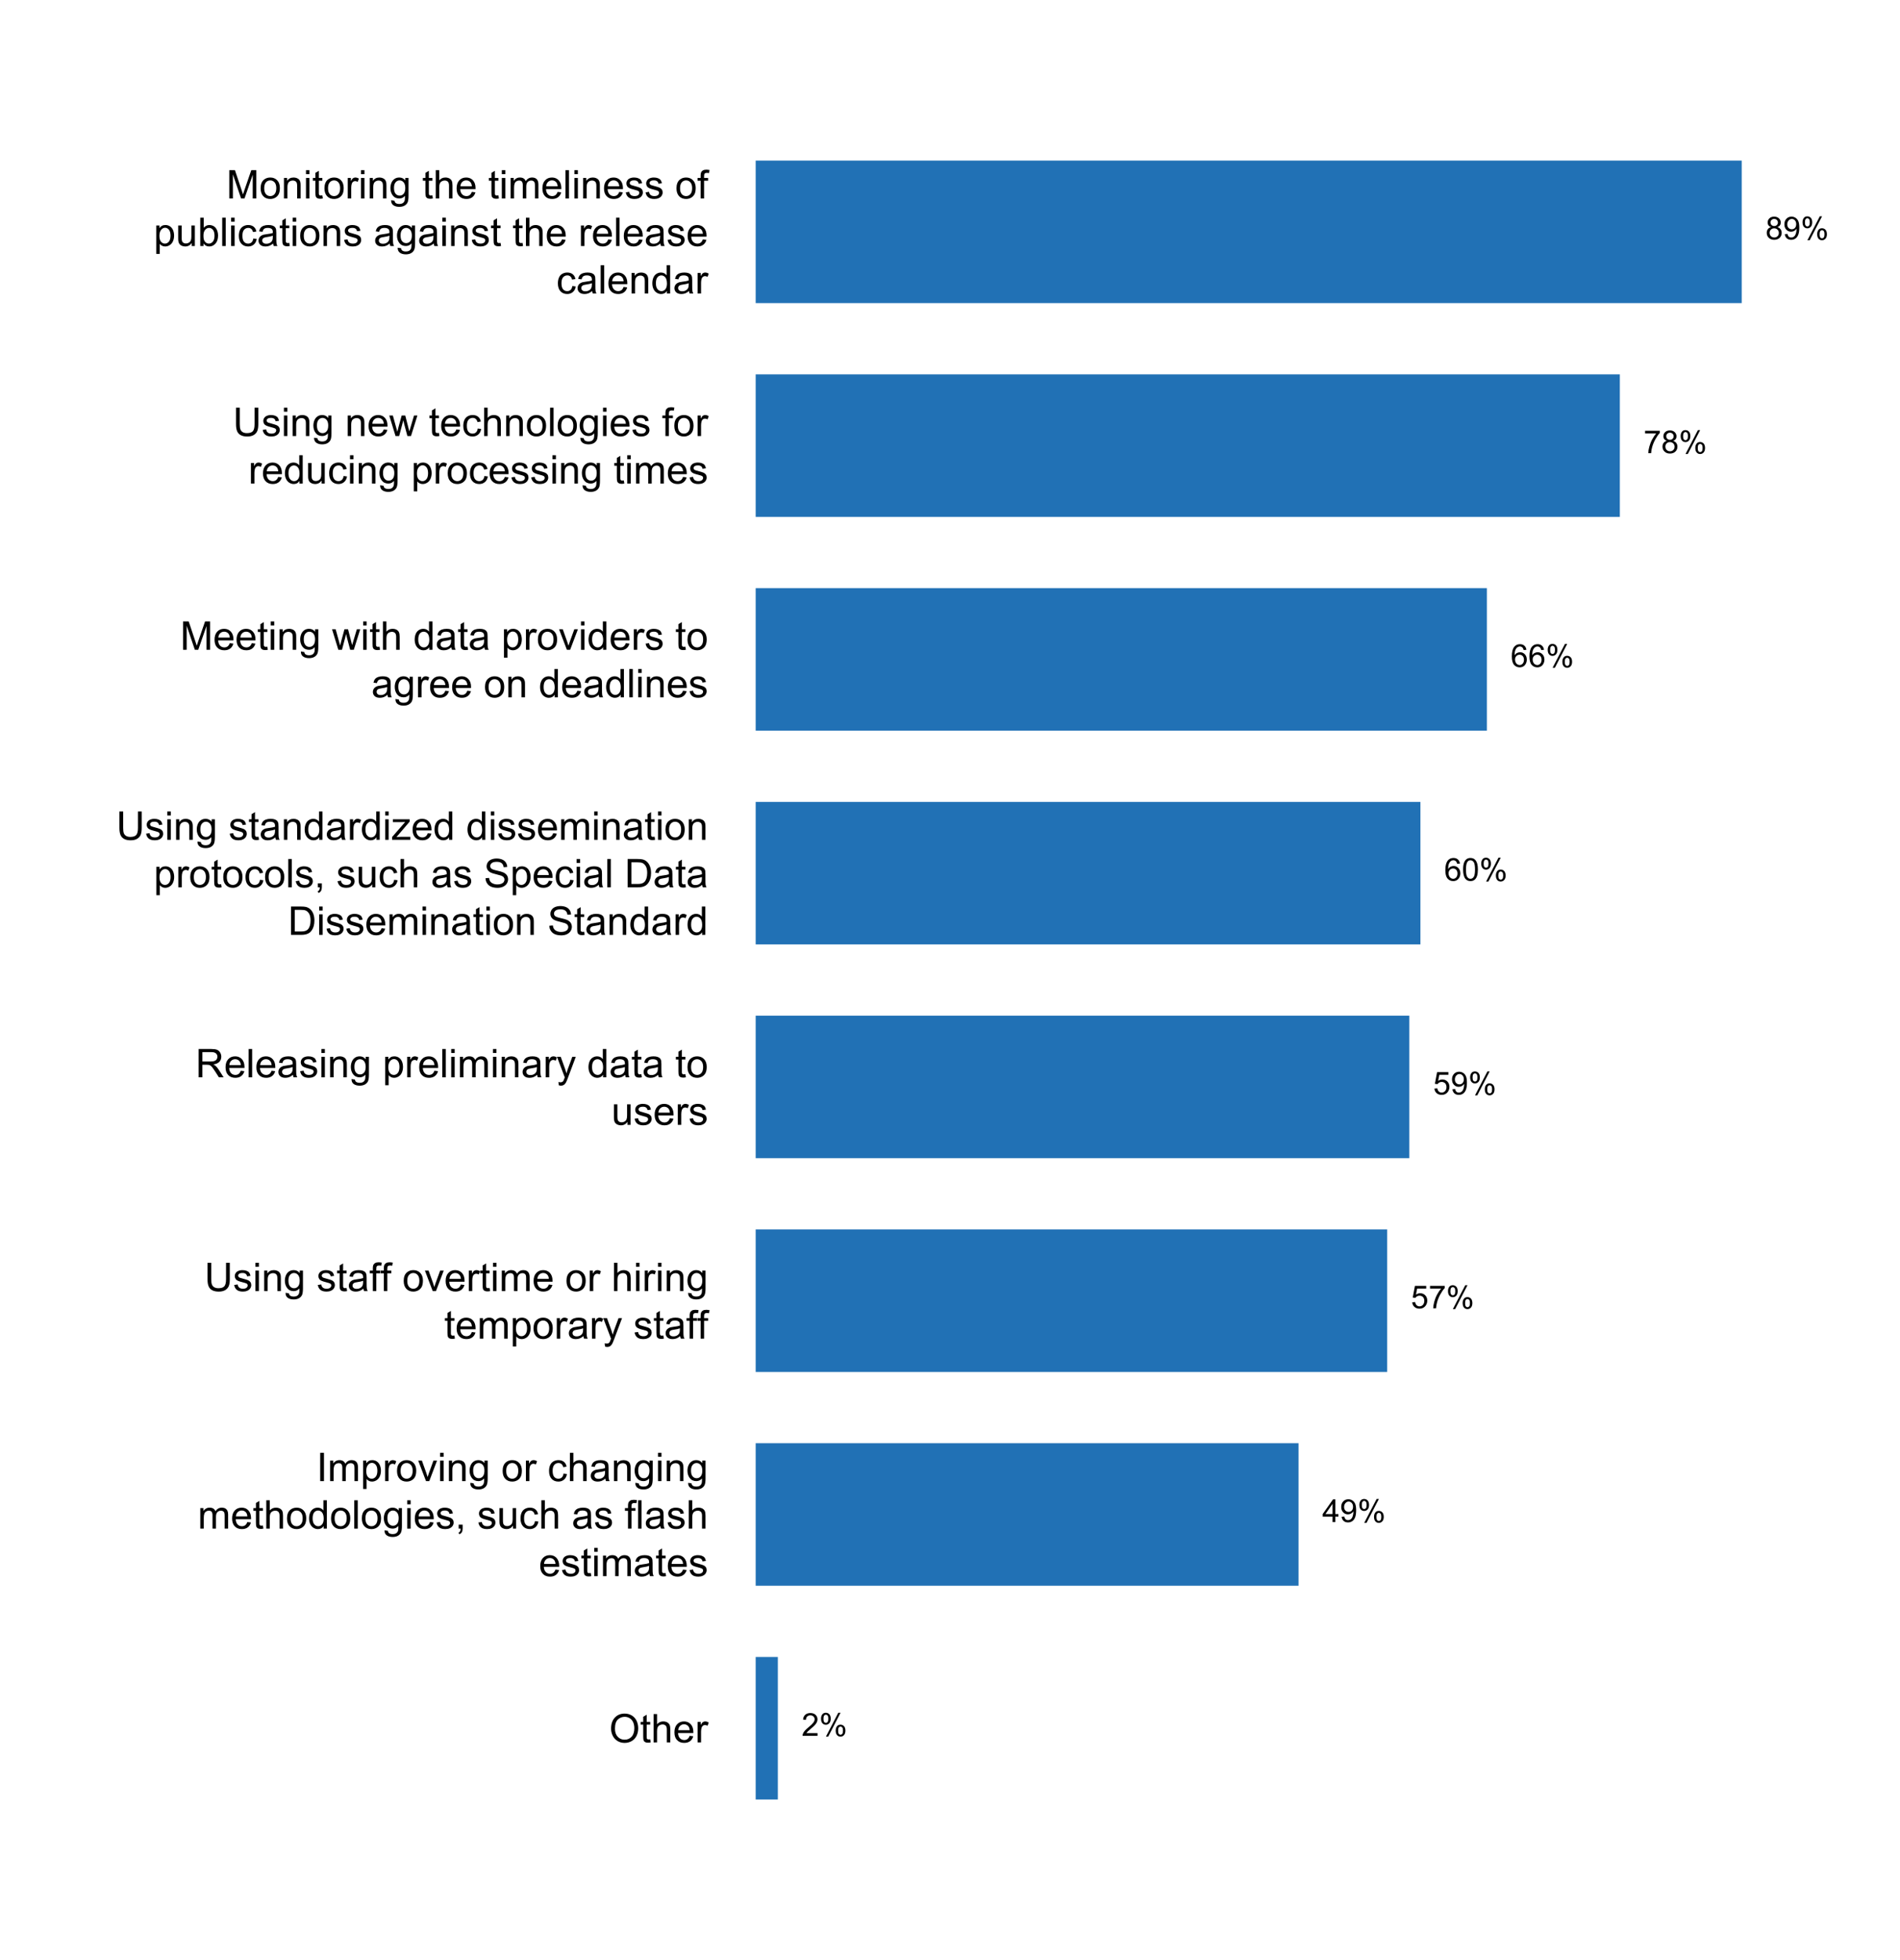 <?xml version="1.0" encoding="UTF-8"?>
<svg xmlns="http://www.w3.org/2000/svg" xmlns:xlink="http://www.w3.org/1999/xlink" width="576pt" height="594pt" viewBox="0 0 576 594" version="1.1">
<defs>
<g>
<symbol overflow="visible" id="glyph0-0">
<path style="stroke:none;" d="M 1.5 0 L 1.5 -7.5 L 7.5 -7.5 L 7.5 0 Z M 1.688 -0.188 L 7.312 -0.188 L 7.312 -7.312 L 1.688 -7.312 Z M 1.688 -0.188 "/>
</symbol>
<symbol overflow="visible" id="glyph0-1">
<path style="stroke:none;" d="M 0.578 -4.184 C 0.574 -5.605 0.957 -6.719 1.727 -7.531 C 2.488 -8.336 3.477 -8.742 4.695 -8.742 C 5.484 -8.742 6.199 -8.551 6.836 -8.172 C 7.473 -7.793 7.957 -7.266 8.293 -6.586 C 8.625 -5.906 8.793 -5.137 8.797 -4.281 C 8.793 -3.41 8.617 -2.633 8.27 -1.945 C 7.914 -1.258 7.418 -0.734 6.773 -0.383 C 6.125 -0.027 5.43 0.145 4.688 0.148 C 3.879 0.145 3.156 -0.047 2.52 -0.438 C 1.879 -0.824 1.395 -1.359 1.07 -2.039 C 0.738 -2.715 0.574 -3.43 0.578 -4.184 Z M 1.75 -4.164 C 1.746 -3.129 2.023 -2.312 2.586 -1.719 C 3.141 -1.121 3.84 -0.824 4.68 -0.828 C 5.535 -0.824 6.238 -1.125 6.793 -1.73 C 7.344 -2.328 7.621 -3.184 7.625 -4.289 C 7.621 -4.984 7.504 -5.594 7.27 -6.117 C 7.031 -6.641 6.684 -7.043 6.23 -7.332 C 5.77 -7.617 5.262 -7.762 4.699 -7.766 C 3.895 -7.762 3.199 -7.484 2.621 -6.934 C 2.035 -6.379 1.746 -5.457 1.75 -4.164 Z M 1.75 -4.164 "/>
</symbol>
<symbol overflow="visible" id="glyph0-2">
<path style="stroke:none;" d="M 3.094 -0.945 L 3.246 -0.012 C 2.949 0.051 2.684 0.082 2.449 0.082 C 2.066 0.082 1.77 0.023 1.559 -0.098 C 1.348 -0.219 1.199 -0.379 1.113 -0.578 C 1.027 -0.773 0.984 -1.188 0.984 -1.82 L 0.984 -5.402 L 0.211 -5.402 L 0.211 -6.223 L 0.984 -6.223 L 0.984 -7.766 L 2.031 -8.398 L 2.031 -6.223 L 3.094 -6.223 L 3.094 -5.402 L 2.031 -5.402 L 2.031 -1.766 C 2.027 -1.461 2.047 -1.27 2.086 -1.184 C 2.125 -1.098 2.184 -1.027 2.27 -0.977 C 2.352 -0.926 2.473 -0.902 2.633 -0.902 C 2.742 -0.902 2.898 -0.914 3.094 -0.945 Z M 3.094 -0.945 "/>
</symbol>
<symbol overflow="visible" id="glyph0-3">
<path style="stroke:none;" d="M 0.789 0 L 0.789 -8.59 L 1.844 -8.59 L 1.844 -5.508 C 2.336 -6.078 2.957 -6.363 3.711 -6.363 C 4.164 -6.363 4.566 -6.27 4.91 -6.09 C 5.25 -5.906 5.492 -5.656 5.641 -5.34 C 5.785 -5.016 5.859 -4.551 5.859 -3.945 L 5.859 0 L 4.805 0 L 4.805 -3.945 C 4.805 -4.469 4.688 -4.852 4.461 -5.094 C 4.227 -5.328 3.906 -5.449 3.492 -5.453 C 3.18 -5.449 2.883 -5.367 2.609 -5.211 C 2.328 -5.047 2.133 -4.828 2.02 -4.551 C 1.898 -4.273 1.84 -3.891 1.844 -3.406 L 1.844 0 Z M 0.789 0 "/>
</symbol>
<symbol overflow="visible" id="glyph0-4">
<path style="stroke:none;" d="M 5.051 -2.004 L 6.141 -1.867 C 5.969 -1.23 5.648 -0.738 5.184 -0.387 C 4.719 -0.035 4.125 0.141 3.406 0.141 C 2.492 0.141 1.77 -0.137 1.238 -0.699 C 0.699 -1.254 0.434 -2.043 0.438 -3.059 C 0.434 -4.105 0.703 -4.918 1.246 -5.496 C 1.781 -6.074 2.48 -6.363 3.344 -6.363 C 4.176 -6.363 4.855 -6.078 5.383 -5.512 C 5.91 -4.945 6.176 -4.148 6.176 -3.125 C 6.176 -3.059 6.172 -2.965 6.172 -2.844 L 1.531 -2.844 C 1.562 -2.156 1.758 -1.633 2.109 -1.27 C 2.457 -0.906 2.891 -0.727 3.41 -0.727 C 3.797 -0.727 4.125 -0.828 4.402 -1.031 C 4.672 -1.234 4.891 -1.559 5.051 -2.004 Z M 1.586 -3.711 L 5.062 -3.711 C 5.016 -4.227 4.883 -4.621 4.664 -4.887 C 4.328 -5.293 3.891 -5.496 3.359 -5.496 C 2.871 -5.496 2.465 -5.332 2.137 -5.008 C 1.805 -4.684 1.621 -4.25 1.586 -3.711 Z M 1.586 -3.711 "/>
</symbol>
<symbol overflow="visible" id="glyph0-5">
<path style="stroke:none;" d="M 0.781 0 L 0.781 -6.223 L 1.727 -6.223 L 1.727 -5.281 C 1.969 -5.719 2.191 -6.012 2.398 -6.152 C 2.602 -6.293 2.828 -6.363 3.078 -6.363 C 3.43 -6.363 3.793 -6.25 4.16 -6.023 L 3.797 -5.047 C 3.539 -5.195 3.281 -5.273 3.023 -5.273 C 2.793 -5.273 2.586 -5.203 2.402 -5.066 C 2.215 -4.926 2.082 -4.734 2.008 -4.488 C 1.891 -4.113 1.832 -3.703 1.836 -3.258 L 1.836 0 Z M 0.781 0 "/>
</symbol>
<symbol overflow="visible" id="glyph0-6">
<path style="stroke:none;" d="M 1.117 0 L 1.117 -8.59 L 2.258 -8.59 L 2.258 0 Z M 1.117 0 "/>
</symbol>
<symbol overflow="visible" id="glyph0-7">
<path style="stroke:none;" d="M 0.789 0 L 0.789 -6.223 L 1.734 -6.223 L 1.734 -5.352 C 1.93 -5.648 2.188 -5.895 2.512 -6.082 C 2.836 -6.27 3.207 -6.363 3.621 -6.363 C 4.082 -6.363 4.457 -6.266 4.754 -6.074 C 5.043 -5.883 5.254 -5.617 5.379 -5.273 C 5.871 -6 6.512 -6.363 7.301 -6.363 C 7.918 -6.363 8.391 -6.191 8.723 -5.848 C 9.055 -5.504 9.223 -4.977 9.223 -4.273 L 9.223 0 L 8.172 0 L 8.172 -3.922 C 8.168 -4.34 8.133 -4.645 8.07 -4.832 C 8 -5.016 7.879 -5.164 7.699 -5.277 C 7.52 -5.391 7.309 -5.449 7.066 -5.449 C 6.629 -5.449 6.266 -5.301 5.977 -5.012 C 5.688 -4.719 5.543 -4.254 5.543 -3.617 L 5.543 0 L 4.488 0 L 4.488 -4.043 C 4.488 -4.512 4.402 -4.863 4.23 -5.098 C 4.059 -5.332 3.777 -5.449 3.387 -5.449 C 3.09 -5.449 2.812 -5.371 2.562 -5.215 C 2.309 -5.059 2.129 -4.828 2.016 -4.527 C 1.898 -4.227 1.84 -3.793 1.844 -3.227 L 1.844 0 Z M 0.789 0 "/>
</symbol>
<symbol overflow="visible" id="glyph0-8">
<path style="stroke:none;" d="M 0.789 2.383 L 0.789 -6.223 L 1.75 -6.223 L 1.75 -5.414 C 1.977 -5.73 2.234 -5.965 2.52 -6.125 C 2.801 -6.281 3.145 -6.363 3.555 -6.363 C 4.082 -6.363 4.551 -6.227 4.961 -5.953 C 5.363 -5.68 5.672 -5.293 5.883 -4.793 C 6.09 -4.293 6.191 -3.746 6.195 -3.156 C 6.191 -2.52 6.078 -1.945 5.852 -1.438 C 5.621 -0.922 5.289 -0.531 4.855 -0.266 C 4.418 0.008 3.961 0.141 3.48 0.141 C 3.129 0.141 2.812 0.066 2.535 -0.082 C 2.254 -0.23 2.023 -0.418 1.844 -0.645 L 1.844 2.383 Z M 1.746 -3.078 C 1.746 -2.273 1.906 -1.684 2.23 -1.301 C 2.555 -0.918 2.949 -0.727 3.41 -0.727 C 3.879 -0.727 4.277 -0.922 4.613 -1.32 C 4.945 -1.711 5.113 -2.328 5.117 -3.164 C 5.113 -3.953 4.949 -4.547 4.625 -4.945 C 4.297 -5.34 3.91 -5.535 3.457 -5.539 C 3.004 -5.535 2.605 -5.324 2.262 -4.906 C 1.918 -4.484 1.746 -3.875 1.746 -3.078 Z M 1.746 -3.078 "/>
</symbol>
<symbol overflow="visible" id="glyph0-9">
<path style="stroke:none;" d="M 0.398 -3.109 C 0.398 -4.262 0.719 -5.117 1.359 -5.672 C 1.895 -6.133 2.547 -6.363 3.316 -6.363 C 4.172 -6.363 4.871 -6.082 5.414 -5.52 C 5.953 -4.957 6.223 -4.184 6.227 -3.199 C 6.223 -2.398 6.102 -1.766 5.867 -1.309 C 5.625 -0.848 5.277 -0.492 4.82 -0.238 C 4.359 0.016 3.859 0.141 3.316 0.141 C 2.441 0.141 1.734 -0.137 1.203 -0.695 C 0.664 -1.254 0.398 -2.059 0.398 -3.109 Z M 1.484 -3.109 C 1.48 -2.309 1.656 -1.711 2.004 -1.32 C 2.348 -0.922 2.785 -0.727 3.316 -0.727 C 3.84 -0.727 4.273 -0.926 4.621 -1.324 C 4.969 -1.723 5.145 -2.328 5.145 -3.148 C 5.145 -3.914 4.969 -4.496 4.617 -4.895 C 4.266 -5.289 3.832 -5.488 3.316 -5.492 C 2.785 -5.488 2.348 -5.293 2.004 -4.898 C 1.656 -4.5 1.48 -3.902 1.484 -3.109 Z M 1.484 -3.109 "/>
</symbol>
<symbol overflow="visible" id="glyph0-10">
<path style="stroke:none;" d="M 2.52 0 L 0.152 -6.223 L 1.266 -6.223 L 2.602 -2.496 C 2.746 -2.09 2.879 -1.672 3 -1.242 C 3.094 -1.57 3.223 -1.965 3.391 -2.426 L 4.773 -6.223 L 5.859 -6.223 L 3.504 0 Z M 2.52 0 "/>
</symbol>
<symbol overflow="visible" id="glyph0-11">
<path style="stroke:none;" d="M 0.797 -7.375 L 0.797 -8.59 L 1.852 -8.59 L 1.852 -7.375 Z M 0.797 0 L 0.797 -6.223 L 1.852 -6.223 L 1.852 0 Z M 0.797 0 "/>
</symbol>
<symbol overflow="visible" id="glyph0-12">
<path style="stroke:none;" d="M 0.789 0 L 0.789 -6.223 L 1.742 -6.223 L 1.742 -5.336 C 2.195 -6.02 2.855 -6.363 3.719 -6.363 C 4.09 -6.363 4.434 -6.293 4.754 -6.16 C 5.066 -6.023 5.305 -5.848 5.461 -5.633 C 5.617 -5.41 5.727 -5.152 5.789 -4.852 C 5.828 -4.656 5.848 -4.312 5.848 -3.828 L 5.848 0 L 4.793 0 L 4.793 -3.785 C 4.793 -4.215 4.75 -4.535 4.668 -4.75 C 4.586 -4.961 4.441 -5.129 4.234 -5.258 C 4.023 -5.383 3.777 -5.449 3.5 -5.449 C 3.047 -5.449 2.66 -5.305 2.332 -5.02 C 2.004 -4.734 1.84 -4.195 1.844 -3.398 L 1.844 0 Z M 0.789 0 "/>
</symbol>
<symbol overflow="visible" id="glyph0-13">
<path style="stroke:none;" d="M 0.598 0.516 L 1.625 0.668 C 1.664 0.98 1.785 1.211 1.98 1.359 C 2.242 1.555 2.598 1.652 3.055 1.652 C 3.539 1.652 3.918 1.555 4.184 1.359 C 4.449 1.164 4.629 0.891 4.723 0.539 C 4.777 0.324 4.801 -0.125 4.797 -0.812 C 4.336 -0.27 3.762 0 3.078 0 C 2.219 0 1.559 -0.309 1.09 -0.926 C 0.621 -1.543 0.387 -2.281 0.387 -3.148 C 0.387 -3.738 0.492 -4.285 0.707 -4.789 C 0.922 -5.289 1.234 -5.68 1.645 -5.953 C 2.051 -6.227 2.531 -6.363 3.082 -6.363 C 3.816 -6.363 4.422 -6.066 4.898 -5.473 L 4.898 -6.223 L 5.871 -6.223 L 5.871 -0.844 C 5.871 0.125 5.77 0.809 5.574 1.215 C 5.375 1.613 5.062 1.934 4.637 2.172 C 4.207 2.402 3.684 2.52 3.059 2.523 C 2.316 2.52 1.715 2.352 1.258 2.023 C 0.801 1.688 0.582 1.188 0.598 0.516 Z M 1.469 -3.223 C 1.465 -2.406 1.629 -1.809 1.957 -1.438 C 2.281 -1.059 2.688 -0.871 3.176 -0.875 C 3.66 -0.871 4.066 -1.059 4.395 -1.434 C 4.723 -1.805 4.887 -2.391 4.887 -3.188 C 4.887 -3.945 4.715 -4.52 4.379 -4.91 C 4.039 -5.297 3.633 -5.488 3.156 -5.492 C 2.684 -5.488 2.285 -5.297 1.961 -4.918 C 1.629 -4.535 1.465 -3.973 1.469 -3.223 Z M 1.469 -3.223 "/>
</symbol>
<symbol overflow="visible" id="glyph0-14">
<path style="stroke:none;" d=""/>
</symbol>
<symbol overflow="visible" id="glyph0-15">
<path style="stroke:none;" d="M 4.852 -2.281 L 5.891 -2.145 C 5.773 -1.426 5.484 -0.863 5.02 -0.465 C 4.551 -0.059 3.977 0.141 3.297 0.141 C 2.445 0.141 1.762 -0.137 1.246 -0.695 C 0.727 -1.25 0.469 -2.047 0.469 -3.086 C 0.469 -3.754 0.578 -4.344 0.801 -4.852 C 1.023 -5.355 1.363 -5.73 1.816 -5.984 C 2.27 -6.234 2.766 -6.363 3.305 -6.363 C 3.98 -6.363 4.531 -6.191 4.965 -5.848 C 5.391 -5.504 5.668 -5.02 5.789 -4.395 L 4.766 -4.234 C 4.664 -4.652 4.492 -4.969 4.246 -5.18 C 3.996 -5.391 3.695 -5.496 3.344 -5.496 C 2.809 -5.496 2.379 -5.305 2.051 -4.922 C 1.719 -4.539 1.551 -3.938 1.555 -3.117 C 1.551 -2.281 1.711 -1.672 2.035 -1.293 C 2.352 -0.914 2.77 -0.727 3.289 -0.727 C 3.695 -0.727 4.043 -0.852 4.324 -1.105 C 4.602 -1.359 4.777 -1.75 4.852 -2.281 Z M 4.852 -2.281 "/>
</symbol>
<symbol overflow="visible" id="glyph0-16">
<path style="stroke:none;" d="M 4.852 -0.766 C 4.461 -0.434 4.082 -0.199 3.723 -0.062 C 3.355 0.074 2.969 0.141 2.562 0.141 C 1.875 0.141 1.352 -0.023 0.984 -0.359 C 0.617 -0.688 0.434 -1.117 0.434 -1.641 C 0.434 -1.945 0.5 -2.223 0.641 -2.473 C 0.777 -2.723 0.961 -2.926 1.188 -3.082 C 1.41 -3.234 1.664 -3.348 1.945 -3.43 C 2.152 -3.477 2.465 -3.531 2.883 -3.586 C 3.734 -3.688 4.359 -3.809 4.766 -3.949 C 4.766 -4.09 4.77 -4.18 4.77 -4.227 C 4.77 -4.648 4.668 -4.953 4.469 -5.133 C 4.199 -5.371 3.801 -5.488 3.27 -5.492 C 2.77 -5.488 2.402 -5.402 2.168 -5.23 C 1.934 -5.055 1.758 -4.746 1.648 -4.305 L 0.617 -4.445 C 0.707 -4.887 0.863 -5.242 1.078 -5.516 C 1.289 -5.781 1.598 -5.992 2.008 -6.141 C 2.41 -6.289 2.883 -6.363 3.422 -6.363 C 3.953 -6.363 4.383 -6.301 4.715 -6.176 C 5.047 -6.051 5.293 -5.891 5.449 -5.703 C 5.605 -5.512 5.715 -5.273 5.777 -4.984 C 5.809 -4.805 5.824 -4.48 5.828 -4.016 L 5.828 -2.609 C 5.824 -1.625 5.848 -1.004 5.895 -0.746 C 5.941 -0.484 6.031 -0.238 6.164 0 L 5.062 0 C 4.953 -0.219 4.883 -0.473 4.852 -0.766 Z M 4.766 -3.125 C 4.375 -2.965 3.801 -2.832 3.039 -2.727 C 2.605 -2.66 2.301 -2.59 2.121 -2.516 C 1.941 -2.434 1.801 -2.32 1.703 -2.172 C 1.605 -2.02 1.559 -1.852 1.559 -1.672 C 1.559 -1.387 1.664 -1.152 1.875 -0.969 C 2.086 -0.777 2.398 -0.684 2.812 -0.688 C 3.219 -0.684 3.578 -0.773 3.895 -0.953 C 4.211 -1.129 4.445 -1.371 4.594 -1.68 C 4.707 -1.918 4.762 -2.27 4.766 -2.734 Z M 4.766 -3.125 "/>
</symbol>
<symbol overflow="visible" id="glyph0-17">
<path style="stroke:none;" d="M 4.828 0 L 4.828 -0.785 C 4.43 -0.168 3.848 0.141 3.086 0.141 C 2.59 0.141 2.133 0.004 1.719 -0.27 C 1.297 -0.543 0.977 -0.922 0.75 -1.414 C 0.523 -1.898 0.41 -2.465 0.41 -3.105 C 0.41 -3.727 0.512 -4.289 0.719 -4.797 C 0.926 -5.301 1.238 -5.688 1.652 -5.957 C 2.066 -6.227 2.527 -6.363 3.039 -6.363 C 3.41 -6.363 3.746 -6.281 4.043 -6.125 C 4.336 -5.965 4.574 -5.762 4.758 -5.508 L 4.758 -8.59 L 5.805 -8.59 L 5.805 0 Z M 1.492 -3.105 C 1.488 -2.309 1.656 -1.711 1.996 -1.316 C 2.328 -0.922 2.727 -0.727 3.188 -0.727 C 3.648 -0.727 4.039 -0.914 4.359 -1.293 C 4.68 -1.668 4.84 -2.242 4.844 -3.016 C 4.84 -3.867 4.676 -4.492 4.352 -4.895 C 4.02 -5.289 3.617 -5.488 3.141 -5.492 C 2.672 -5.488 2.277 -5.297 1.965 -4.918 C 1.645 -4.531 1.488 -3.93 1.492 -3.105 Z M 1.492 -3.105 "/>
</symbol>
<symbol overflow="visible" id="glyph0-18">
<path style="stroke:none;" d="M 0.766 0 L 0.766 -8.59 L 1.82 -8.59 L 1.82 0 Z M 0.766 0 "/>
</symbol>
<symbol overflow="visible" id="glyph0-19">
<path style="stroke:none;" d="M 0.367 -1.859 L 1.414 -2.023 C 1.469 -1.602 1.633 -1.281 1.902 -1.059 C 2.168 -0.836 2.543 -0.727 3.023 -0.727 C 3.508 -0.727 3.867 -0.824 4.102 -1.023 C 4.336 -1.219 4.453 -1.449 4.453 -1.719 C 4.453 -1.953 4.348 -2.141 4.141 -2.281 C 3.996 -2.371 3.637 -2.492 3.062 -2.637 C 2.289 -2.832 1.754 -3 1.457 -3.145 C 1.156 -3.285 0.93 -3.48 0.777 -3.734 C 0.621 -3.984 0.543 -4.266 0.547 -4.57 C 0.543 -4.844 0.605 -5.098 0.734 -5.34 C 0.859 -5.574 1.035 -5.773 1.254 -5.93 C 1.418 -6.047 1.641 -6.148 1.926 -6.234 C 2.207 -6.32 2.512 -6.363 2.836 -6.363 C 3.324 -6.363 3.75 -6.293 4.121 -6.152 C 4.488 -6.012 4.762 -5.82 4.938 -5.578 C 5.113 -5.336 5.234 -5.016 5.305 -4.617 L 4.273 -4.477 C 4.223 -4.797 4.086 -5.047 3.863 -5.227 C 3.637 -5.406 3.32 -5.496 2.914 -5.496 C 2.426 -5.496 2.082 -5.414 1.875 -5.254 C 1.664 -5.094 1.559 -4.906 1.562 -4.695 C 1.559 -4.555 1.602 -4.434 1.695 -4.324 C 1.773 -4.211 1.91 -4.117 2.098 -4.043 C 2.203 -4.004 2.512 -3.914 3.031 -3.773 C 3.773 -3.574 4.293 -3.41 4.59 -3.285 C 4.879 -3.156 5.113 -2.973 5.285 -2.73 C 5.453 -2.488 5.535 -2.188 5.539 -1.828 C 5.535 -1.477 5.434 -1.145 5.23 -0.832 C 5.023 -0.52 4.727 -0.277 4.34 -0.113 C 3.953 0.059 3.516 0.141 3.031 0.141 C 2.219 0.141 1.602 -0.027 1.18 -0.363 C 0.754 -0.699 0.484 -1.195 0.367 -1.859 Z M 0.367 -1.859 "/>
</symbol>
<symbol overflow="visible" id="glyph0-20">
<path style="stroke:none;" d="M 1.066 0 L 1.066 -1.203 L 2.266 -1.203 L 2.266 0 C 2.262 0.441 2.184 0.797 2.031 1.07 C 1.871 1.34 1.625 1.551 1.289 1.699 L 0.996 1.25 C 1.215 1.148 1.379 1.004 1.488 0.816 C 1.594 0.621 1.652 0.352 1.664 0 Z M 1.066 0 "/>
</symbol>
<symbol overflow="visible" id="glyph0-21">
<path style="stroke:none;" d="M 4.867 0 L 4.867 -0.914 C 4.379 -0.211 3.723 0.141 2.895 0.141 C 2.527 0.141 2.184 0.07 1.867 -0.07 C 1.547 -0.211 1.309 -0.387 1.156 -0.602 C 1 -0.812 0.895 -1.074 0.832 -1.383 C 0.785 -1.59 0.762 -1.918 0.766 -2.367 L 0.766 -6.223 L 1.82 -6.223 L 1.82 -2.773 C 1.816 -2.219 1.84 -1.848 1.887 -1.656 C 1.949 -1.379 2.09 -1.16 2.309 -1.004 C 2.523 -0.84 2.789 -0.762 3.105 -0.766 C 3.418 -0.762 3.715 -0.844 3.996 -1.008 C 4.273 -1.172 4.469 -1.391 4.586 -1.672 C 4.699 -1.949 4.758 -2.355 4.758 -2.891 L 4.758 -6.223 L 5.812 -6.223 L 5.812 0 Z M 4.867 0 "/>
</symbol>
<symbol overflow="visible" id="glyph0-22">
<path style="stroke:none;" d="M 1.043 0 L 1.043 -5.402 L 0.109 -5.402 L 0.109 -6.223 L 1.043 -6.223 L 1.043 -6.883 C 1.043 -7.301 1.078 -7.613 1.156 -7.816 C 1.25 -8.09 1.43 -8.309 1.688 -8.48 C 1.945 -8.645 2.305 -8.73 2.766 -8.734 C 3.062 -8.73 3.391 -8.695 3.75 -8.633 L 3.594 -7.711 C 3.371 -7.75 3.164 -7.77 2.969 -7.77 C 2.648 -7.77 2.422 -7.699 2.293 -7.562 C 2.156 -7.426 2.09 -7.172 2.094 -6.797 L 2.094 -6.223 L 3.305 -6.223 L 3.305 -5.402 L 2.094 -5.402 L 2.094 0 Z M 1.043 0 "/>
</symbol>
<symbol overflow="visible" id="glyph0-23">
<path style="stroke:none;" d="M 6.562 -8.59 L 7.699 -8.59 L 7.699 -3.625 C 7.699 -2.762 7.602 -2.078 7.406 -1.57 C 7.211 -1.062 6.855 -0.648 6.348 -0.328 C 5.836 -0.012 5.168 0.145 4.344 0.148 C 3.531 0.145 2.875 0.008 2.367 -0.27 C 1.855 -0.547 1.488 -0.945 1.273 -1.473 C 1.051 -1.996 0.941 -2.715 0.945 -3.625 L 0.945 -8.59 L 2.078 -8.59 L 2.078 -3.633 C 2.074 -2.887 2.145 -2.336 2.285 -1.984 C 2.426 -1.629 2.664 -1.355 3 -1.164 C 3.336 -0.973 3.75 -0.879 4.242 -0.879 C 5.078 -0.879 5.672 -1.066 6.027 -1.445 C 6.383 -1.824 6.562 -2.555 6.562 -3.633 Z M 6.562 -8.59 "/>
</symbol>
<symbol overflow="visible" id="glyph0-24">
<path style="stroke:none;" d="M 0.742 2.398 L 0.625 1.406 C 0.855 1.469 1.059 1.5 1.23 1.5 C 1.465 1.5 1.652 1.461 1.793 1.383 C 1.934 1.305 2.047 1.195 2.141 1.055 C 2.203 0.949 2.312 0.688 2.461 0.27 C 2.48 0.207 2.512 0.121 2.555 0.012 L 0.195 -6.223 L 1.328 -6.223 L 2.625 -2.617 C 2.789 -2.16 2.938 -1.68 3.078 -1.18 C 3.195 -1.66 3.34 -2.133 3.508 -2.594 L 4.84 -6.223 L 5.895 -6.223 L 3.527 0.105 C 3.273 0.789 3.074 1.258 2.938 1.516 C 2.746 1.863 2.531 2.117 2.293 2.281 C 2.047 2.438 1.758 2.52 1.422 2.523 C 1.215 2.52 0.988 2.477 0.742 2.398 Z M 0.742 2.398 "/>
</symbol>
<symbol overflow="visible" id="glyph0-25">
<path style="stroke:none;" d="M 0.945 0 L 0.945 -8.59 L 4.75 -8.59 C 5.512 -8.59 6.094 -8.512 6.496 -8.355 C 6.891 -8.199 7.211 -7.926 7.453 -7.539 C 7.691 -7.145 7.809 -6.715 7.812 -6.246 C 7.809 -5.637 7.613 -5.121 7.219 -4.703 C 6.82 -4.285 6.211 -4.02 5.391 -3.906 C 5.691 -3.762 5.918 -3.621 6.078 -3.48 C 6.406 -3.176 6.723 -2.793 7.02 -2.336 L 8.516 0 L 7.086 0 L 5.945 -1.789 C 5.613 -2.301 5.34 -2.695 5.125 -2.973 C 4.91 -3.242 4.719 -3.434 4.551 -3.547 C 4.379 -3.652 4.207 -3.73 4.031 -3.773 C 3.898 -3.797 3.688 -3.809 3.398 -3.812 L 2.078 -3.812 L 2.078 0 Z M 2.078 -4.797 L 4.523 -4.797 C 5.043 -4.793 5.449 -4.848 5.742 -4.957 C 6.031 -5.066 6.254 -5.238 6.41 -5.473 C 6.562 -5.707 6.637 -5.965 6.641 -6.246 C 6.637 -6.652 6.488 -6.984 6.195 -7.246 C 5.898 -7.508 5.434 -7.641 4.797 -7.641 L 2.078 -7.641 Z M 2.078 -4.797 "/>
</symbol>
<symbol overflow="visible" id="glyph0-26">
<path style="stroke:none;" d="M 0.234 0 L 0.234 -0.855 L 4.195 -5.402 C 3.746 -5.379 3.348 -5.367 3.008 -5.367 L 0.469 -5.367 L 0.469 -6.223 L 5.555 -6.223 L 5.555 -5.523 L 2.188 -1.578 L 1.535 -0.855 C 2.004 -0.887 2.445 -0.902 2.867 -0.906 L 5.742 -0.906 L 5.742 0 Z M 0.234 0 "/>
</symbol>
<symbol overflow="visible" id="glyph0-27">
<path style="stroke:none;" d="M 0.539 -2.758 L 1.609 -2.852 C 1.66 -2.422 1.777 -2.07 1.965 -1.797 C 2.145 -1.52 2.434 -1.297 2.828 -1.129 C 3.215 -0.957 3.656 -0.871 4.148 -0.875 C 4.578 -0.871 4.961 -0.938 5.297 -1.066 C 5.629 -1.191 5.875 -1.367 6.039 -1.594 C 6.199 -1.82 6.281 -2.066 6.281 -2.332 C 6.281 -2.598 6.203 -2.832 6.047 -3.035 C 5.891 -3.238 5.633 -3.406 5.273 -3.547 C 5.043 -3.633 4.531 -3.773 3.746 -3.965 C 2.953 -4.152 2.402 -4.332 2.086 -4.5 C 1.672 -4.711 1.363 -4.977 1.168 -5.297 C 0.965 -5.617 0.867 -5.973 0.867 -6.367 C 0.867 -6.801 0.988 -7.207 1.234 -7.582 C 1.48 -7.957 1.84 -8.242 2.312 -8.441 C 2.785 -8.633 3.312 -8.73 3.891 -8.734 C 4.523 -8.73 5.082 -8.629 5.574 -8.426 C 6.059 -8.223 6.434 -7.922 6.695 -7.523 C 6.957 -7.125 7.098 -6.672 7.117 -6.172 L 6.031 -6.086 C 5.969 -6.629 5.77 -7.039 5.434 -7.316 C 5.094 -7.594 4.598 -7.734 3.938 -7.734 C 3.25 -7.734 2.746 -7.605 2.434 -7.355 C 2.113 -7.098 1.957 -6.797 1.961 -6.445 C 1.957 -6.137 2.07 -5.883 2.297 -5.684 C 2.516 -5.48 3.086 -5.273 4.012 -5.07 C 4.934 -4.859 5.566 -4.68 5.914 -4.523 C 6.41 -4.293 6.781 -4 7.02 -3.648 C 7.254 -3.293 7.371 -2.887 7.375 -2.426 C 7.371 -1.969 7.242 -1.535 6.984 -1.133 C 6.723 -0.727 6.344 -0.414 5.855 -0.188 C 5.363 0.035 4.812 0.145 4.203 0.148 C 3.422 0.145 2.77 0.035 2.246 -0.191 C 1.719 -0.414 1.309 -0.754 1.012 -1.215 C 0.711 -1.668 0.555 -2.184 0.539 -2.758 Z M 0.539 -2.758 "/>
</symbol>
<symbol overflow="visible" id="glyph0-28">
<path style="stroke:none;" d="M 0.926 0 L 0.926 -8.59 L 3.883 -8.59 C 4.551 -8.59 5.062 -8.547 5.414 -8.469 C 5.906 -8.352 6.324 -8.148 6.672 -7.852 C 7.121 -7.469 7.461 -6.977 7.688 -6.383 C 7.914 -5.785 8.027 -5.105 8.027 -4.344 C 8.027 -3.688 7.949 -3.109 7.797 -2.605 C 7.645 -2.102 7.449 -1.684 7.211 -1.355 C 6.973 -1.02 6.711 -0.762 6.43 -0.574 C 6.145 -0.387 5.805 -0.242 5.406 -0.145 C 5.004 -0.047 4.543 0 4.023 0 Z M 2.062 -1.016 L 3.898 -1.016 C 4.461 -1.012 4.906 -1.066 5.227 -1.172 C 5.547 -1.273 5.805 -1.422 6 -1.617 C 6.27 -1.887 6.477 -2.246 6.629 -2.703 C 6.777 -3.156 6.855 -3.711 6.855 -4.359 C 6.855 -5.258 6.707 -5.945 6.41 -6.43 C 6.113 -6.91 5.754 -7.234 5.336 -7.398 C 5.031 -7.516 4.543 -7.574 3.867 -7.578 L 2.062 -7.578 Z M 2.062 -1.016 "/>
</symbol>
<symbol overflow="visible" id="glyph0-29">
<path style="stroke:none;" d="M 0.891 0 L 0.891 -8.59 L 2.602 -8.59 L 4.633 -2.508 C 4.816 -1.938 4.953 -1.512 5.047 -1.234 C 5.141 -1.543 5.293 -2.004 5.5 -2.613 L 7.559 -8.59 L 9.086 -8.59 L 9.086 0 L 7.992 0 L 7.992 -7.188 L 5.496 0 L 4.469 0 L 1.984 -7.312 L 1.984 0 Z M 0.891 0 "/>
</symbol>
<symbol overflow="visible" id="glyph0-30">
<path style="stroke:none;" d="M 1.938 0 L 0.035 -6.223 L 1.125 -6.223 L 2.117 -2.633 L 2.484 -1.297 C 2.5 -1.359 2.605 -1.789 2.805 -2.578 L 3.797 -6.223 L 4.883 -6.223 L 5.812 -2.613 L 6.125 -1.422 L 6.48 -2.625 L 7.547 -6.223 L 8.57 -6.223 L 6.625 0 L 5.531 0 L 4.539 -3.727 L 4.301 -4.789 L 3.039 0 Z M 1.938 0 "/>
</symbol>
<symbol overflow="visible" id="glyph0-31">
<path style="stroke:none;" d="M 1.766 0 L 0.785 0 L 0.785 -8.59 L 1.84 -8.59 L 1.84 -5.523 C 2.285 -6.082 2.852 -6.363 3.547 -6.363 C 3.922 -6.363 4.285 -6.285 4.629 -6.129 C 4.973 -5.973 5.254 -5.754 5.473 -5.48 C 5.691 -5.199 5.863 -4.863 5.992 -4.469 C 6.113 -4.074 6.176 -3.652 6.18 -3.203 C 6.176 -2.137 5.914 -1.312 5.391 -0.73 C 4.863 -0.148 4.23 0.141 3.492 0.141 C 2.758 0.141 2.18 -0.164 1.766 -0.781 Z M 1.75 -3.156 C 1.746 -2.41 1.848 -1.871 2.055 -1.539 C 2.387 -0.996 2.836 -0.727 3.406 -0.727 C 3.859 -0.727 4.258 -0.926 4.598 -1.328 C 4.93 -1.727 5.098 -2.324 5.102 -3.117 C 5.098 -3.93 4.938 -4.527 4.617 -4.914 C 4.297 -5.301 3.906 -5.496 3.453 -5.496 C 2.984 -5.496 2.586 -5.293 2.254 -4.895 C 1.914 -4.492 1.746 -3.914 1.75 -3.156 Z M 1.75 -3.156 "/>
</symbol>
<symbol overflow="visible" id="glyph1-0">
<path style="stroke:none;" d="M 1.199 0 L 1.199 -6 L 6 -6 L 6 0 Z M 1.352 -0.148 L 5.852 -0.148 L 5.852 -5.852 L 1.352 -5.852 Z M 1.352 -0.148 "/>
</symbol>
<symbol overflow="visible" id="glyph1-1">
<path style="stroke:none;" d="M 4.832 -0.812 L 4.832 0 L 0.289 0 C 0.281 -0.203 0.316 -0.398 0.391 -0.586 C 0.504 -0.895 0.688 -1.199 0.945 -1.5 C 1.195 -1.797 1.562 -2.141 2.047 -2.539 C 2.789 -3.148 3.297 -3.637 3.562 -3.996 C 3.824 -4.352 3.953 -4.688 3.957 -5.012 C 3.953 -5.34 3.836 -5.621 3.598 -5.855 C 3.355 -6.082 3.043 -6.199 2.664 -6.203 C 2.254 -6.199 1.93 -6.078 1.688 -5.836 C 1.441 -5.59 1.316 -5.25 1.316 -4.824 L 0.449 -4.914 C 0.508 -5.559 0.73 -6.051 1.121 -6.391 C 1.504 -6.727 2.023 -6.895 2.68 -6.898 C 3.336 -6.895 3.859 -6.715 4.246 -6.352 C 4.629 -5.984 4.82 -5.531 4.824 -4.992 C 4.82 -4.715 4.766 -4.441 4.652 -4.18 C 4.539 -3.91 4.352 -3.633 4.094 -3.34 C 3.832 -3.047 3.398 -2.645 2.793 -2.133 C 2.285 -1.707 1.961 -1.418 1.816 -1.266 C 1.672 -1.113 1.551 -0.961 1.461 -0.812 Z M 4.832 -0.812 "/>
</symbol>
<symbol overflow="visible" id="glyph1-2">
<path style="stroke:none;" d="M 0.559 -5.223 C 0.555 -5.707 0.68 -6.125 0.926 -6.473 C 1.172 -6.812 1.527 -6.984 2 -6.988 C 2.43 -6.984 2.789 -6.832 3.07 -6.527 C 3.352 -6.219 3.492 -5.766 3.496 -5.172 C 3.492 -4.586 3.348 -4.137 3.066 -3.824 C 2.777 -3.508 2.426 -3.352 2.012 -3.355 C 1.59 -3.352 1.246 -3.508 0.973 -3.82 C 0.695 -4.129 0.555 -4.594 0.559 -5.223 Z M 2.023 -6.406 C 1.812 -6.402 1.641 -6.312 1.5 -6.133 C 1.359 -5.949 1.289 -5.617 1.293 -5.137 C 1.289 -4.695 1.359 -4.387 1.504 -4.207 C 1.641 -4.027 1.812 -3.938 2.023 -3.938 C 2.234 -3.938 2.41 -4.027 2.551 -4.207 C 2.688 -4.387 2.758 -4.719 2.762 -5.203 C 2.758 -5.645 2.688 -5.953 2.551 -6.137 C 2.406 -6.312 2.23 -6.402 2.023 -6.406 Z M 2.031 0.254 L 5.789 -6.988 L 6.473 -6.988 L 2.727 0.254 Z M 5 -1.613 C 4.996 -2.102 5.121 -2.52 5.371 -2.863 C 5.617 -3.203 5.977 -3.375 6.449 -3.379 C 6.879 -3.375 7.234 -3.223 7.52 -2.918 C 7.801 -2.609 7.945 -2.156 7.945 -1.562 C 7.945 -0.977 7.801 -0.527 7.516 -0.215 C 7.227 0.098 6.871 0.25 6.453 0.254 C 6.035 0.25 5.691 0.098 5.414 -0.211 C 5.137 -0.523 4.996 -0.988 5 -1.613 Z M 6.473 -2.797 C 6.258 -2.793 6.082 -2.703 5.945 -2.523 C 5.805 -2.34 5.734 -2.008 5.738 -1.527 C 5.734 -1.086 5.805 -0.777 5.949 -0.598 C 6.086 -0.418 6.262 -0.328 6.469 -0.328 C 6.684 -0.328 6.859 -0.418 7 -0.598 C 7.137 -0.777 7.207 -1.109 7.211 -1.594 C 7.207 -2.035 7.137 -2.344 7 -2.527 C 6.855 -2.703 6.68 -2.793 6.473 -2.797 Z M 6.473 -2.797 "/>
</symbol>
<symbol overflow="visible" id="glyph1-3">
<path style="stroke:none;" d="M 3.102 0 L 3.102 -1.645 L 0.121 -1.645 L 0.121 -2.418 L 3.258 -6.871 L 3.945 -6.871 L 3.945 -2.418 L 4.875 -2.418 L 4.875 -1.645 L 3.945 -1.645 L 3.945 0 Z M 3.102 -2.418 L 3.102 -5.516 L 0.953 -2.418 Z M 3.102 -2.418 "/>
</symbol>
<symbol overflow="visible" id="glyph1-4">
<path style="stroke:none;" d="M 0.523 -1.59 L 1.336 -1.664 C 1.402 -1.281 1.531 -1.004 1.727 -0.836 C 1.918 -0.66 2.168 -0.574 2.477 -0.578 C 2.73 -0.574 2.957 -0.633 3.156 -0.754 C 3.348 -0.871 3.508 -1.031 3.637 -1.23 C 3.758 -1.426 3.863 -1.691 3.949 -2.031 C 4.035 -2.367 4.078 -2.711 4.078 -3.066 C 4.078 -3.098 4.074 -3.156 4.074 -3.234 C 3.902 -2.965 3.672 -2.746 3.383 -2.578 C 3.086 -2.41 2.77 -2.324 2.434 -2.328 C 1.859 -2.324 1.379 -2.531 0.988 -2.945 C 0.594 -3.355 0.398 -3.898 0.398 -4.578 C 0.398 -5.273 0.602 -5.836 1.016 -6.262 C 1.422 -6.684 1.938 -6.895 2.559 -6.898 C 3.004 -6.895 3.414 -6.777 3.785 -6.539 C 4.152 -6.297 4.434 -5.953 4.629 -5.512 C 4.82 -5.062 4.914 -4.418 4.918 -3.578 C 4.914 -2.695 4.82 -1.996 4.629 -1.477 C 4.438 -0.957 4.152 -0.559 3.777 -0.289 C 3.398 -0.016 2.957 0.117 2.457 0.117 C 1.914 0.117 1.477 -0.031 1.137 -0.328 C 0.797 -0.625 0.59 -1.043 0.523 -1.59 Z M 3.98 -4.621 C 3.977 -5.102 3.848 -5.484 3.594 -5.773 C 3.332 -6.055 3.023 -6.199 2.664 -6.203 C 2.285 -6.199 1.957 -6.047 1.684 -5.742 C 1.402 -5.434 1.266 -5.035 1.266 -4.551 C 1.266 -4.109 1.395 -3.754 1.66 -3.484 C 1.922 -3.207 2.25 -3.07 2.641 -3.074 C 3.027 -3.07 3.348 -3.207 3.602 -3.484 C 3.852 -3.754 3.977 -4.133 3.98 -4.621 Z M 3.98 -4.621 "/>
</symbol>
<symbol overflow="visible" id="glyph1-5">
<path style="stroke:none;" d="M 0.398 -1.801 L 1.285 -1.875 C 1.348 -1.441 1.5 -1.117 1.742 -0.902 C 1.977 -0.684 2.266 -0.574 2.605 -0.578 C 3.008 -0.574 3.352 -0.727 3.637 -1.035 C 3.914 -1.34 4.055 -1.746 4.059 -2.254 C 4.055 -2.734 3.918 -3.113 3.652 -3.395 C 3.379 -3.668 3.027 -3.809 2.594 -3.812 C 2.316 -3.809 2.07 -3.746 1.855 -3.625 C 1.633 -3.5 1.461 -3.34 1.34 -3.145 L 0.547 -3.25 L 1.215 -6.777 L 4.633 -6.777 L 4.633 -5.973 L 1.891 -5.973 L 1.52 -4.125 C 1.926 -4.41 2.359 -4.551 2.816 -4.555 C 3.414 -4.551 3.922 -4.344 4.336 -3.93 C 4.746 -3.512 4.949 -2.977 4.953 -2.328 C 4.949 -1.703 4.77 -1.168 4.41 -0.719 C 3.969 -0.16 3.367 0.117 2.605 0.117 C 1.977 0.117 1.465 -0.055 1.074 -0.406 C 0.676 -0.754 0.453 -1.219 0.398 -1.801 Z M 0.398 -1.801 "/>
</symbol>
<symbol overflow="visible" id="glyph1-6">
<path style="stroke:none;" d="M 0.453 -5.973 L 0.453 -6.781 L 4.902 -6.781 L 4.902 -6.125 C 4.461 -5.656 4.027 -5.039 3.602 -4.27 C 3.168 -3.496 2.836 -2.703 2.605 -1.891 C 2.434 -1.312 2.324 -0.684 2.281 0 L 1.414 0 C 1.422 -0.539 1.531 -1.191 1.734 -1.961 C 1.938 -2.723 2.227 -3.461 2.609 -4.176 C 2.984 -4.883 3.391 -5.48 3.82 -5.973 Z M 0.453 -5.973 "/>
</symbol>
<symbol overflow="visible" id="glyph1-7">
<path style="stroke:none;" d="M 4.777 -5.188 L 3.938 -5.125 C 3.859 -5.453 3.75 -5.691 3.617 -5.844 C 3.387 -6.082 3.105 -6.203 2.773 -6.207 C 2.5 -6.203 2.266 -6.129 2.066 -5.98 C 1.797 -5.785 1.586 -5.504 1.438 -5.133 C 1.281 -4.758 1.203 -4.227 1.199 -3.543 C 1.398 -3.852 1.648 -4.082 1.945 -4.23 C 2.238 -4.379 2.543 -4.453 2.867 -4.457 C 3.426 -4.453 3.906 -4.246 4.305 -3.836 C 4.699 -3.418 4.898 -2.883 4.898 -2.23 C 4.898 -1.797 4.805 -1.395 4.617 -1.027 C 4.43 -0.652 4.172 -0.371 3.852 -0.176 C 3.523 0.02 3.156 0.117 2.746 0.117 C 2.039 0.117 1.465 -0.141 1.023 -0.656 C 0.578 -1.172 0.355 -2.023 0.359 -3.215 C 0.355 -4.539 0.602 -5.504 1.098 -6.113 C 1.52 -6.633 2.098 -6.895 2.828 -6.898 C 3.363 -6.895 3.805 -6.746 4.152 -6.445 C 4.496 -6.141 4.703 -5.719 4.777 -5.188 Z M 1.332 -2.227 C 1.328 -1.934 1.391 -1.652 1.516 -1.391 C 1.637 -1.121 1.809 -0.922 2.035 -0.785 C 2.254 -0.645 2.488 -0.574 2.734 -0.578 C 3.086 -0.574 3.391 -0.719 3.648 -1.008 C 3.902 -1.293 4.031 -1.684 4.035 -2.18 C 4.031 -2.652 3.906 -3.023 3.656 -3.301 C 3.402 -3.57 3.082 -3.707 2.699 -3.711 C 2.316 -3.707 1.992 -3.57 1.73 -3.301 C 1.461 -3.023 1.328 -2.668 1.332 -2.227 Z M 1.332 -2.227 "/>
</symbol>
<symbol overflow="visible" id="glyph1-8">
<path style="stroke:none;" d="M 0.398 -3.391 C 0.398 -4.199 0.48 -4.852 0.648 -5.352 C 0.812 -5.844 1.062 -6.227 1.395 -6.496 C 1.723 -6.762 2.137 -6.895 2.641 -6.898 C 3.004 -6.895 3.328 -6.82 3.609 -6.676 C 3.887 -6.523 4.113 -6.312 4.297 -6.035 C 4.477 -5.754 4.621 -5.41 4.723 -5.012 C 4.824 -4.605 4.875 -4.066 4.879 -3.391 C 4.875 -2.582 4.793 -1.93 4.629 -1.438 C 4.465 -0.938 4.215 -0.555 3.887 -0.289 C 3.555 -0.016 3.141 0.117 2.641 0.117 C 1.973 0.117 1.453 -0.117 1.078 -0.594 C 0.625 -1.164 0.398 -2.098 0.398 -3.391 Z M 1.266 -3.391 C 1.266 -2.258 1.395 -1.508 1.66 -1.137 C 1.922 -0.762 2.25 -0.574 2.641 -0.578 C 3.023 -0.574 3.348 -0.762 3.613 -1.141 C 3.875 -1.512 4.008 -2.262 4.012 -3.391 C 4.008 -4.52 3.875 -5.27 3.613 -5.645 C 3.348 -6.012 3.02 -6.199 2.629 -6.203 C 2.238 -6.199 1.93 -6.035 1.703 -5.711 C 1.41 -5.289 1.266 -4.516 1.266 -3.391 Z M 1.266 -3.391 "/>
</symbol>
<symbol overflow="visible" id="glyph1-9">
<path style="stroke:none;" d="M 1.695 -3.727 C 1.344 -3.852 1.086 -4.031 0.918 -4.273 C 0.746 -4.508 0.66 -4.793 0.664 -5.129 C 0.66 -5.625 0.84 -6.047 1.203 -6.387 C 1.559 -6.727 2.039 -6.895 2.641 -6.898 C 3.238 -6.895 3.719 -6.723 4.086 -6.375 C 4.449 -6.027 4.633 -5.602 4.637 -5.105 C 4.633 -4.781 4.551 -4.504 4.383 -4.27 C 4.215 -4.031 3.961 -3.852 3.625 -3.727 C 4.043 -3.586 4.363 -3.363 4.586 -3.059 C 4.805 -2.754 4.914 -2.387 4.918 -1.965 C 4.914 -1.371 4.707 -0.879 4.293 -0.48 C 3.875 -0.082 3.328 0.117 2.652 0.117 C 1.973 0.117 1.426 -0.082 1.012 -0.484 C 0.594 -0.883 0.387 -1.383 0.391 -1.988 C 0.387 -2.43 0.5 -2.805 0.73 -3.109 C 0.953 -3.41 1.273 -3.617 1.695 -3.727 Z M 1.527 -5.156 C 1.523 -4.828 1.629 -4.562 1.84 -4.359 C 2.051 -4.152 2.32 -4.047 2.656 -4.051 C 2.977 -4.047 3.246 -4.148 3.457 -4.355 C 3.664 -4.559 3.766 -4.812 3.77 -5.109 C 3.766 -5.418 3.66 -5.676 3.445 -5.891 C 3.23 -6.098 2.965 -6.203 2.648 -6.207 C 2.324 -6.203 2.055 -6.102 1.844 -5.895 C 1.629 -5.688 1.523 -5.441 1.527 -5.156 Z M 1.258 -1.984 C 1.254 -1.738 1.309 -1.504 1.426 -1.281 C 1.535 -1.055 1.707 -0.883 1.934 -0.762 C 2.16 -0.637 2.402 -0.574 2.664 -0.578 C 3.062 -0.574 3.395 -0.703 3.66 -0.965 C 3.922 -1.223 4.055 -1.551 4.055 -1.953 C 4.055 -2.355 3.918 -2.691 3.648 -2.961 C 3.375 -3.223 3.035 -3.355 2.633 -3.359 C 2.234 -3.355 1.906 -3.227 1.648 -2.965 C 1.383 -2.703 1.254 -2.375 1.258 -1.984 Z M 1.258 -1.984 "/>
</symbol>
</g>
</defs>
<g id="surface206">
<rect x="0" y="0" width="576" height="594" style="fill:rgb(100%,100%,100%);fill-opacity:1;stroke:none;"/>
<path style=" stroke:none;fill-rule:nonzero;fill:rgb(12.941%,44.314%,70.98%);fill-opacity:1;" d="M 229.09 545.332 L 235.809 545.332 L 235.809 502.145 L 229.09 502.145 Z M 229.09 545.332 "/>
<path style=" stroke:none;fill-rule:nonzero;fill:rgb(12.941%,44.314%,70.98%);fill-opacity:1;" d="M 229.09 480.551 L 393.664 480.551 L 393.664 437.363 L 229.09 437.363 Z M 229.09 480.551 "/>
<path style=" stroke:none;fill-rule:nonzero;fill:rgb(12.941%,44.314%,70.98%);fill-opacity:1;" d="M 229.09 415.77 L 420.535 415.77 L 420.535 372.582 L 229.09 372.582 Z M 229.09 415.77 "/>
<path style=" stroke:none;fill-rule:nonzero;fill:rgb(12.941%,44.314%,70.98%);fill-opacity:1;" d="M 229.09 350.984 L 427.25 350.984 L 427.25 307.797 L 229.09 307.797 Z M 229.09 350.984 "/>
<path style=" stroke:none;fill-rule:nonzero;fill:rgb(12.941%,44.314%,70.98%);fill-opacity:1;" d="M 229.09 286.203 L 430.609 286.203 L 430.609 243.016 L 229.09 243.016 Z M 229.09 286.203 "/>
<path style=" stroke:none;fill-rule:nonzero;fill:rgb(12.941%,44.314%,70.98%);fill-opacity:1;" d="M 229.09 221.422 L 450.762 221.422 L 450.762 178.234 L 229.09 178.234 Z M 229.09 221.422 "/>
<path style=" stroke:none;fill-rule:nonzero;fill:rgb(12.941%,44.314%,70.98%);fill-opacity:1;" d="M 229.09 156.637 L 491.066 156.637 L 491.066 113.449 L 229.09 113.449 Z M 229.09 156.637 "/>
<path style=" stroke:none;fill-rule:nonzero;fill:rgb(12.941%,44.314%,70.98%);fill-opacity:1;" d="M 229.09 91.855 L 528.012 91.855 L 528.012 48.668 L 229.09 48.668 Z M 229.09 91.855 "/>
<g style="fill:rgb(0%,0%,0%);fill-opacity:1;">
  <use xlink:href="#glyph0-1" x="184.68" y="528.035"/>
  <use xlink:href="#glyph0-2" x="194.014" y="528.035"/>
  <use xlink:href="#glyph0-3" x="197.348" y="528.035"/>
  <use xlink:href="#glyph0-4" x="204.021" y="528.035"/>
  <use xlink:href="#glyph0-5" x="210.695" y="528.035"/>
</g>
<g style="fill:rgb(0%,0%,0%);fill-opacity:1;">
  <use xlink:href="#glyph0-6" x="95.957" y="448.852"/>
  <use xlink:href="#glyph0-7" x="99.291" y="448.852"/>
  <use xlink:href="#glyph0-8" x="109.287" y="448.852"/>
  <use xlink:href="#glyph0-5" x="115.961" y="448.852"/>
  <use xlink:href="#glyph0-9" x="119.957" y="448.852"/>
  <use xlink:href="#glyph0-10" x="126.631" y="448.852"/>
  <use xlink:href="#glyph0-11" x="132.631" y="448.852"/>
  <use xlink:href="#glyph0-12" x="135.297" y="448.852"/>
  <use xlink:href="#glyph0-13" x="141.971" y="448.852"/>
  <use xlink:href="#glyph0-14" x="148.645" y="448.852"/>
  <use xlink:href="#glyph0-9" x="151.979" y="448.852"/>
  <use xlink:href="#glyph0-5" x="158.652" y="448.852"/>
  <use xlink:href="#glyph0-14" x="162.648" y="448.852"/>
  <use xlink:href="#glyph0-15" x="165.982" y="448.852"/>
  <use xlink:href="#glyph0-3" x="171.982" y="448.852"/>
  <use xlink:href="#glyph0-16" x="178.656" y="448.852"/>
  <use xlink:href="#glyph0-12" x="185.33" y="448.852"/>
  <use xlink:href="#glyph0-13" x="192.004" y="448.852"/>
  <use xlink:href="#glyph0-11" x="198.678" y="448.852"/>
  <use xlink:href="#glyph0-12" x="201.344" y="448.852"/>
  <use xlink:href="#glyph0-13" x="208.018" y="448.852"/>
</g>
<g style="fill:rgb(0%,0%,0%);fill-opacity:1;">
  <use xlink:href="#glyph0-7" x="59.934" y="463.25"/>
  <use xlink:href="#glyph0-4" x="69.93" y="463.25"/>
  <use xlink:href="#glyph0-2" x="76.604" y="463.25"/>
  <use xlink:href="#glyph0-3" x="79.938" y="463.25"/>
  <use xlink:href="#glyph0-9" x="86.611" y="463.25"/>
  <use xlink:href="#glyph0-17" x="93.285" y="463.25"/>
  <use xlink:href="#glyph0-9" x="99.959" y="463.25"/>
  <use xlink:href="#glyph0-18" x="106.633" y="463.25"/>
  <use xlink:href="#glyph0-9" x="109.299" y="463.25"/>
  <use xlink:href="#glyph0-13" x="115.973" y="463.25"/>
  <use xlink:href="#glyph0-11" x="122.646" y="463.25"/>
  <use xlink:href="#glyph0-4" x="125.312" y="463.25"/>
  <use xlink:href="#glyph0-19" x="131.986" y="463.25"/>
  <use xlink:href="#glyph0-20" x="137.986" y="463.25"/>
  <use xlink:href="#glyph0-14" x="141.32" y="463.25"/>
  <use xlink:href="#glyph0-19" x="144.654" y="463.25"/>
  <use xlink:href="#glyph0-21" x="150.654" y="463.25"/>
  <use xlink:href="#glyph0-15" x="157.328" y="463.25"/>
  <use xlink:href="#glyph0-3" x="163.328" y="463.25"/>
  <use xlink:href="#glyph0-14" x="170.002" y="463.25"/>
  <use xlink:href="#glyph0-16" x="173.336" y="463.25"/>
  <use xlink:href="#glyph0-19" x="180.01" y="463.25"/>
  <use xlink:href="#glyph0-14" x="186.01" y="463.25"/>
  <use xlink:href="#glyph0-22" x="189.344" y="463.25"/>
  <use xlink:href="#glyph0-18" x="192.678" y="463.25"/>
  <use xlink:href="#glyph0-16" x="195.344" y="463.25"/>
  <use xlink:href="#glyph0-19" x="202.018" y="463.25"/>
  <use xlink:href="#glyph0-3" x="208.018" y="463.25"/>
</g>
<g style="fill:rgb(0%,0%,0%);fill-opacity:1;">
  <use xlink:href="#glyph0-4" x="163.34" y="477.652"/>
  <use xlink:href="#glyph0-19" x="170.014" y="477.652"/>
  <use xlink:href="#glyph0-2" x="176.014" y="477.652"/>
  <use xlink:href="#glyph0-11" x="179.348" y="477.652"/>
  <use xlink:href="#glyph0-7" x="182.014" y="477.652"/>
  <use xlink:href="#glyph0-16" x="192.01" y="477.652"/>
  <use xlink:href="#glyph0-2" x="198.684" y="477.652"/>
  <use xlink:href="#glyph0-4" x="202.018" y="477.652"/>
  <use xlink:href="#glyph0-19" x="208.691" y="477.652"/>
</g>
<g style="fill:rgb(0%,0%,0%);fill-opacity:1;">
  <use xlink:href="#glyph0-23" x="61.965" y="391.27"/>
  <use xlink:href="#glyph0-19" x="70.631" y="391.27"/>
  <use xlink:href="#glyph0-11" x="76.631" y="391.27"/>
  <use xlink:href="#glyph0-12" x="79.297" y="391.27"/>
  <use xlink:href="#glyph0-13" x="85.971" y="391.27"/>
  <use xlink:href="#glyph0-14" x="92.645" y="391.27"/>
  <use xlink:href="#glyph0-19" x="95.979" y="391.27"/>
  <use xlink:href="#glyph0-2" x="101.979" y="391.27"/>
  <use xlink:href="#glyph0-16" x="105.312" y="391.27"/>
  <use xlink:href="#glyph0-22" x="111.986" y="391.27"/>
  <use xlink:href="#glyph0-22" x="115.32" y="391.27"/>
  <use xlink:href="#glyph0-14" x="118.654" y="391.27"/>
  <use xlink:href="#glyph0-9" x="121.988" y="391.27"/>
  <use xlink:href="#glyph0-10" x="128.662" y="391.27"/>
  <use xlink:href="#glyph0-4" x="134.662" y="391.27"/>
  <use xlink:href="#glyph0-5" x="141.336" y="391.27"/>
  <use xlink:href="#glyph0-2" x="145.332" y="391.27"/>
  <use xlink:href="#glyph0-11" x="148.666" y="391.27"/>
  <use xlink:href="#glyph0-7" x="151.332" y="391.27"/>
  <use xlink:href="#glyph0-4" x="161.328" y="391.27"/>
  <use xlink:href="#glyph0-14" x="168.002" y="391.27"/>
  <use xlink:href="#glyph0-9" x="171.336" y="391.27"/>
  <use xlink:href="#glyph0-5" x="178.01" y="391.27"/>
  <use xlink:href="#glyph0-14" x="182.006" y="391.27"/>
  <use xlink:href="#glyph0-3" x="185.34" y="391.27"/>
  <use xlink:href="#glyph0-11" x="192.014" y="391.27"/>
  <use xlink:href="#glyph0-5" x="194.68" y="391.27"/>
  <use xlink:href="#glyph0-11" x="198.676" y="391.27"/>
  <use xlink:href="#glyph0-12" x="201.342" y="391.27"/>
  <use xlink:href="#glyph0-13" x="208.016" y="391.27"/>
</g>
<g style="fill:rgb(0%,0%,0%);fill-opacity:1;">
  <use xlink:href="#glyph0-2" x="134.664" y="405.668"/>
  <use xlink:href="#glyph0-4" x="137.998" y="405.668"/>
  <use xlink:href="#glyph0-7" x="144.672" y="405.668"/>
  <use xlink:href="#glyph0-8" x="154.668" y="405.668"/>
  <use xlink:href="#glyph0-9" x="161.342" y="405.668"/>
  <use xlink:href="#glyph0-5" x="168.016" y="405.668"/>
  <use xlink:href="#glyph0-16" x="172.012" y="405.668"/>
  <use xlink:href="#glyph0-5" x="178.686" y="405.668"/>
  <use xlink:href="#glyph0-24" x="182.682" y="405.668"/>
  <use xlink:href="#glyph0-14" x="188.682" y="405.668"/>
  <use xlink:href="#glyph0-19" x="192.016" y="405.668"/>
  <use xlink:href="#glyph0-2" x="198.016" y="405.668"/>
  <use xlink:href="#glyph0-16" x="201.35" y="405.668"/>
  <use xlink:href="#glyph0-22" x="208.023" y="405.668"/>
  <use xlink:href="#glyph0-22" x="211.357" y="405.668"/>
</g>
<g style="fill:rgb(0%,0%,0%);fill-opacity:1;">
  <use xlink:href="#glyph0-25" x="59.277" y="326.484"/>
  <use xlink:href="#glyph0-4" x="67.943" y="326.484"/>
  <use xlink:href="#glyph0-18" x="74.617" y="326.484"/>
  <use xlink:href="#glyph0-4" x="77.283" y="326.484"/>
  <use xlink:href="#glyph0-16" x="83.957" y="326.484"/>
  <use xlink:href="#glyph0-19" x="90.631" y="326.484"/>
  <use xlink:href="#glyph0-11" x="96.631" y="326.484"/>
  <use xlink:href="#glyph0-12" x="99.297" y="326.484"/>
  <use xlink:href="#glyph0-13" x="105.971" y="326.484"/>
  <use xlink:href="#glyph0-14" x="112.645" y="326.484"/>
  <use xlink:href="#glyph0-8" x="115.979" y="326.484"/>
  <use xlink:href="#glyph0-5" x="122.652" y="326.484"/>
  <use xlink:href="#glyph0-4" x="126.648" y="326.484"/>
  <use xlink:href="#glyph0-18" x="133.322" y="326.484"/>
  <use xlink:href="#glyph0-11" x="135.988" y="326.484"/>
  <use xlink:href="#glyph0-7" x="138.654" y="326.484"/>
  <use xlink:href="#glyph0-11" x="148.65" y="326.484"/>
  <use xlink:href="#glyph0-12" x="151.316" y="326.484"/>
  <use xlink:href="#glyph0-16" x="157.99" y="326.484"/>
  <use xlink:href="#glyph0-5" x="164.664" y="326.484"/>
  <use xlink:href="#glyph0-24" x="168.66" y="326.484"/>
  <use xlink:href="#glyph0-14" x="174.66" y="326.484"/>
  <use xlink:href="#glyph0-17" x="177.994" y="326.484"/>
  <use xlink:href="#glyph0-16" x="184.668" y="326.484"/>
  <use xlink:href="#glyph0-2" x="191.342" y="326.484"/>
  <use xlink:href="#glyph0-16" x="194.676" y="326.484"/>
  <use xlink:href="#glyph0-14" x="201.35" y="326.484"/>
  <use xlink:href="#glyph0-2" x="204.684" y="326.484"/>
  <use xlink:href="#glyph0-9" x="208.018" y="326.484"/>
</g>
<g style="fill:rgb(0%,0%,0%);fill-opacity:1;">
  <use xlink:href="#glyph0-21" x="185.348" y="340.887"/>
  <use xlink:href="#glyph0-19" x="192.021" y="340.887"/>
  <use xlink:href="#glyph0-4" x="198.021" y="340.887"/>
  <use xlink:href="#glyph0-5" x="204.695" y="340.887"/>
  <use xlink:href="#glyph0-19" x="208.691" y="340.887"/>
</g>
<g style="fill:rgb(0%,0%,0%);fill-opacity:1;">
  <use xlink:href="#glyph0-23" x="35.262" y="254.504"/>
  <use xlink:href="#glyph0-19" x="43.928" y="254.504"/>
  <use xlink:href="#glyph0-11" x="49.928" y="254.504"/>
  <use xlink:href="#glyph0-12" x="52.594" y="254.504"/>
  <use xlink:href="#glyph0-13" x="59.268" y="254.504"/>
  <use xlink:href="#glyph0-14" x="65.941" y="254.504"/>
  <use xlink:href="#glyph0-19" x="69.275" y="254.504"/>
  <use xlink:href="#glyph0-2" x="75.275" y="254.504"/>
  <use xlink:href="#glyph0-16" x="78.609" y="254.504"/>
  <use xlink:href="#glyph0-12" x="85.283" y="254.504"/>
  <use xlink:href="#glyph0-17" x="91.957" y="254.504"/>
  <use xlink:href="#glyph0-16" x="98.631" y="254.504"/>
  <use xlink:href="#glyph0-5" x="105.305" y="254.504"/>
  <use xlink:href="#glyph0-17" x="109.301" y="254.504"/>
  <use xlink:href="#glyph0-11" x="115.975" y="254.504"/>
  <use xlink:href="#glyph0-26" x="118.641" y="254.504"/>
  <use xlink:href="#glyph0-4" x="124.641" y="254.504"/>
  <use xlink:href="#glyph0-17" x="131.314" y="254.504"/>
  <use xlink:href="#glyph0-14" x="137.988" y="254.504"/>
  <use xlink:href="#glyph0-17" x="141.322" y="254.504"/>
  <use xlink:href="#glyph0-11" x="147.996" y="254.504"/>
  <use xlink:href="#glyph0-19" x="150.662" y="254.504"/>
  <use xlink:href="#glyph0-19" x="156.662" y="254.504"/>
  <use xlink:href="#glyph0-4" x="162.662" y="254.504"/>
  <use xlink:href="#glyph0-7" x="169.336" y="254.504"/>
  <use xlink:href="#glyph0-11" x="179.332" y="254.504"/>
  <use xlink:href="#glyph0-12" x="181.998" y="254.504"/>
  <use xlink:href="#glyph0-16" x="188.672" y="254.504"/>
  <use xlink:href="#glyph0-2" x="195.346" y="254.504"/>
  <use xlink:href="#glyph0-11" x="198.68" y="254.504"/>
  <use xlink:href="#glyph0-9" x="201.346" y="254.504"/>
  <use xlink:href="#glyph0-12" x="208.02" y="254.504"/>
</g>
<g style="fill:rgb(0%,0%,0%);fill-opacity:1;">
  <use xlink:href="#glyph0-8" x="46.605" y="268.902"/>
  <use xlink:href="#glyph0-5" x="53.279" y="268.902"/>
  <use xlink:href="#glyph0-9" x="57.275" y="268.902"/>
  <use xlink:href="#glyph0-2" x="63.949" y="268.902"/>
  <use xlink:href="#glyph0-9" x="67.283" y="268.902"/>
  <use xlink:href="#glyph0-15" x="73.957" y="268.902"/>
  <use xlink:href="#glyph0-9" x="79.957" y="268.902"/>
  <use xlink:href="#glyph0-18" x="86.631" y="268.902"/>
  <use xlink:href="#glyph0-19" x="89.297" y="268.902"/>
  <use xlink:href="#glyph0-20" x="95.297" y="268.902"/>
  <use xlink:href="#glyph0-14" x="98.631" y="268.902"/>
  <use xlink:href="#glyph0-19" x="101.965" y="268.902"/>
  <use xlink:href="#glyph0-21" x="107.965" y="268.902"/>
  <use xlink:href="#glyph0-15" x="114.639" y="268.902"/>
  <use xlink:href="#glyph0-3" x="120.639" y="268.902"/>
  <use xlink:href="#glyph0-14" x="127.312" y="268.902"/>
  <use xlink:href="#glyph0-16" x="130.646" y="268.902"/>
  <use xlink:href="#glyph0-19" x="137.32" y="268.902"/>
  <use xlink:href="#glyph0-14" x="143.32" y="268.902"/>
  <use xlink:href="#glyph0-27" x="146.654" y="268.902"/>
  <use xlink:href="#glyph0-8" x="154.658" y="268.902"/>
  <use xlink:href="#glyph0-4" x="161.332" y="268.902"/>
  <use xlink:href="#glyph0-15" x="168.006" y="268.902"/>
  <use xlink:href="#glyph0-11" x="174.006" y="268.902"/>
  <use xlink:href="#glyph0-16" x="176.672" y="268.902"/>
  <use xlink:href="#glyph0-18" x="183.346" y="268.902"/>
  <use xlink:href="#glyph0-14" x="186.012" y="268.902"/>
  <use xlink:href="#glyph0-28" x="189.346" y="268.902"/>
  <use xlink:href="#glyph0-16" x="198.012" y="268.902"/>
  <use xlink:href="#glyph0-2" x="204.686" y="268.902"/>
  <use xlink:href="#glyph0-16" x="208.02" y="268.902"/>
</g>
<g style="fill:rgb(0%,0%,0%);fill-opacity:1;">
  <use xlink:href="#glyph0-28" x="87.293" y="283.305"/>
  <use xlink:href="#glyph0-11" x="95.959" y="283.305"/>
  <use xlink:href="#glyph0-19" x="98.625" y="283.305"/>
  <use xlink:href="#glyph0-19" x="104.625" y="283.305"/>
  <use xlink:href="#glyph0-4" x="110.625" y="283.305"/>
  <use xlink:href="#glyph0-7" x="117.299" y="283.305"/>
  <use xlink:href="#glyph0-11" x="127.295" y="283.305"/>
  <use xlink:href="#glyph0-12" x="129.961" y="283.305"/>
  <use xlink:href="#glyph0-16" x="136.635" y="283.305"/>
  <use xlink:href="#glyph0-2" x="143.309" y="283.305"/>
  <use xlink:href="#glyph0-11" x="146.643" y="283.305"/>
  <use xlink:href="#glyph0-9" x="149.309" y="283.305"/>
  <use xlink:href="#glyph0-12" x="155.982" y="283.305"/>
  <use xlink:href="#glyph0-14" x="162.656" y="283.305"/>
  <use xlink:href="#glyph0-27" x="165.99" y="283.305"/>
  <use xlink:href="#glyph0-2" x="173.994" y="283.305"/>
  <use xlink:href="#glyph0-16" x="177.328" y="283.305"/>
  <use xlink:href="#glyph0-12" x="184.002" y="283.305"/>
  <use xlink:href="#glyph0-17" x="190.676" y="283.305"/>
  <use xlink:href="#glyph0-16" x="197.35" y="283.305"/>
  <use xlink:href="#glyph0-5" x="204.023" y="283.305"/>
  <use xlink:href="#glyph0-17" x="208.02" y="283.305"/>
</g>
<g style="fill:rgb(0%,0%,0%);fill-opacity:1;">
  <use xlink:href="#glyph0-29" x="54.605" y="196.922"/>
  <use xlink:href="#glyph0-4" x="64.602" y="196.922"/>
  <use xlink:href="#glyph0-4" x="71.275" y="196.922"/>
  <use xlink:href="#glyph0-2" x="77.949" y="196.922"/>
  <use xlink:href="#glyph0-11" x="81.283" y="196.922"/>
  <use xlink:href="#glyph0-12" x="83.949" y="196.922"/>
  <use xlink:href="#glyph0-13" x="90.623" y="196.922"/>
  <use xlink:href="#glyph0-14" x="97.297" y="196.922"/>
  <use xlink:href="#glyph0-30" x="100.631" y="196.922"/>
  <use xlink:href="#glyph0-11" x="109.297" y="196.922"/>
  <use xlink:href="#glyph0-2" x="111.963" y="196.922"/>
  <use xlink:href="#glyph0-3" x="115.297" y="196.922"/>
  <use xlink:href="#glyph0-14" x="121.971" y="196.922"/>
  <use xlink:href="#glyph0-17" x="125.305" y="196.922"/>
  <use xlink:href="#glyph0-16" x="131.979" y="196.922"/>
  <use xlink:href="#glyph0-2" x="138.652" y="196.922"/>
  <use xlink:href="#glyph0-16" x="141.986" y="196.922"/>
  <use xlink:href="#glyph0-14" x="148.66" y="196.922"/>
  <use xlink:href="#glyph0-8" x="151.994" y="196.922"/>
  <use xlink:href="#glyph0-5" x="158.668" y="196.922"/>
  <use xlink:href="#glyph0-9" x="162.664" y="196.922"/>
  <use xlink:href="#glyph0-10" x="169.338" y="196.922"/>
  <use xlink:href="#glyph0-11" x="175.338" y="196.922"/>
  <use xlink:href="#glyph0-17" x="178.004" y="196.922"/>
  <use xlink:href="#glyph0-4" x="184.678" y="196.922"/>
  <use xlink:href="#glyph0-5" x="191.352" y="196.922"/>
  <use xlink:href="#glyph0-19" x="195.348" y="196.922"/>
  <use xlink:href="#glyph0-14" x="201.348" y="196.922"/>
  <use xlink:href="#glyph0-2" x="204.682" y="196.922"/>
  <use xlink:href="#glyph0-9" x="208.016" y="196.922"/>
</g>
<g style="fill:rgb(0%,0%,0%);fill-opacity:1;">
  <use xlink:href="#glyph0-16" x="112.609" y="211.32"/>
  <use xlink:href="#glyph0-13" x="119.283" y="211.32"/>
  <use xlink:href="#glyph0-5" x="125.957" y="211.32"/>
  <use xlink:href="#glyph0-4" x="129.953" y="211.32"/>
  <use xlink:href="#glyph0-4" x="136.627" y="211.32"/>
  <use xlink:href="#glyph0-14" x="143.301" y="211.32"/>
  <use xlink:href="#glyph0-9" x="146.635" y="211.32"/>
  <use xlink:href="#glyph0-12" x="153.309" y="211.32"/>
  <use xlink:href="#glyph0-14" x="159.982" y="211.32"/>
  <use xlink:href="#glyph0-17" x="163.316" y="211.32"/>
  <use xlink:href="#glyph0-4" x="169.99" y="211.32"/>
  <use xlink:href="#glyph0-16" x="176.664" y="211.32"/>
  <use xlink:href="#glyph0-17" x="183.338" y="211.32"/>
  <use xlink:href="#glyph0-18" x="190.012" y="211.32"/>
  <use xlink:href="#glyph0-11" x="192.678" y="211.32"/>
  <use xlink:href="#glyph0-12" x="195.344" y="211.32"/>
  <use xlink:href="#glyph0-4" x="202.018" y="211.32"/>
  <use xlink:href="#glyph0-19" x="208.691" y="211.32"/>
</g>
<g style="fill:rgb(0%,0%,0%);fill-opacity:1;">
  <use xlink:href="#glyph0-23" x="70.609" y="132.137"/>
  <use xlink:href="#glyph0-19" x="79.275" y="132.137"/>
  <use xlink:href="#glyph0-11" x="85.275" y="132.137"/>
  <use xlink:href="#glyph0-12" x="87.941" y="132.137"/>
  <use xlink:href="#glyph0-13" x="94.615" y="132.137"/>
  <use xlink:href="#glyph0-14" x="101.289" y="132.137"/>
  <use xlink:href="#glyph0-12" x="104.623" y="132.137"/>
  <use xlink:href="#glyph0-4" x="111.297" y="132.137"/>
  <use xlink:href="#glyph0-30" x="117.971" y="132.137"/>
  <use xlink:href="#glyph0-14" x="126.637" y="132.137"/>
  <use xlink:href="#glyph0-2" x="129.971" y="132.137"/>
  <use xlink:href="#glyph0-4" x="133.305" y="132.137"/>
  <use xlink:href="#glyph0-15" x="139.979" y="132.137"/>
  <use xlink:href="#glyph0-3" x="145.979" y="132.137"/>
  <use xlink:href="#glyph0-12" x="152.652" y="132.137"/>
  <use xlink:href="#glyph0-9" x="159.326" y="132.137"/>
  <use xlink:href="#glyph0-18" x="166" y="132.137"/>
  <use xlink:href="#glyph0-9" x="168.666" y="132.137"/>
  <use xlink:href="#glyph0-13" x="175.34" y="132.137"/>
  <use xlink:href="#glyph0-11" x="182.014" y="132.137"/>
  <use xlink:href="#glyph0-4" x="184.68" y="132.137"/>
  <use xlink:href="#glyph0-19" x="191.354" y="132.137"/>
  <use xlink:href="#glyph0-14" x="197.354" y="132.137"/>
  <use xlink:href="#glyph0-22" x="200.688" y="132.137"/>
  <use xlink:href="#glyph0-9" x="204.021" y="132.137"/>
  <use xlink:href="#glyph0-5" x="210.695" y="132.137"/>
</g>
<g style="fill:rgb(0%,0%,0%);fill-opacity:1;">
  <use xlink:href="#glyph0-5" x="75.293" y="146.539"/>
  <use xlink:href="#glyph0-4" x="79.289" y="146.539"/>
  <use xlink:href="#glyph0-17" x="85.963" y="146.539"/>
  <use xlink:href="#glyph0-21" x="92.637" y="146.539"/>
  <use xlink:href="#glyph0-15" x="99.311" y="146.539"/>
  <use xlink:href="#glyph0-11" x="105.311" y="146.539"/>
  <use xlink:href="#glyph0-12" x="107.977" y="146.539"/>
  <use xlink:href="#glyph0-13" x="114.65" y="146.539"/>
  <use xlink:href="#glyph0-14" x="121.324" y="146.539"/>
  <use xlink:href="#glyph0-8" x="124.658" y="146.539"/>
  <use xlink:href="#glyph0-5" x="131.332" y="146.539"/>
  <use xlink:href="#glyph0-9" x="135.328" y="146.539"/>
  <use xlink:href="#glyph0-15" x="142.002" y="146.539"/>
  <use xlink:href="#glyph0-4" x="148.002" y="146.539"/>
  <use xlink:href="#glyph0-19" x="154.676" y="146.539"/>
  <use xlink:href="#glyph0-19" x="160.676" y="146.539"/>
  <use xlink:href="#glyph0-11" x="166.676" y="146.539"/>
  <use xlink:href="#glyph0-12" x="169.342" y="146.539"/>
  <use xlink:href="#glyph0-13" x="176.016" y="146.539"/>
  <use xlink:href="#glyph0-14" x="182.689" y="146.539"/>
  <use xlink:href="#glyph0-2" x="186.023" y="146.539"/>
  <use xlink:href="#glyph0-11" x="189.357" y="146.539"/>
  <use xlink:href="#glyph0-7" x="192.023" y="146.539"/>
  <use xlink:href="#glyph0-4" x="202.02" y="146.539"/>
  <use xlink:href="#glyph0-19" x="208.693" y="146.539"/>
</g>
<g style="fill:rgb(0%,0%,0%);fill-opacity:1;">
  <use xlink:href="#glyph0-29" x="68.621" y="60.156"/>
  <use xlink:href="#glyph0-9" x="78.617" y="60.156"/>
  <use xlink:href="#glyph0-12" x="85.291" y="60.156"/>
  <use xlink:href="#glyph0-11" x="91.965" y="60.156"/>
  <use xlink:href="#glyph0-2" x="94.631" y="60.156"/>
  <use xlink:href="#glyph0-9" x="97.965" y="60.156"/>
  <use xlink:href="#glyph0-5" x="104.639" y="60.156"/>
  <use xlink:href="#glyph0-11" x="108.635" y="60.156"/>
  <use xlink:href="#glyph0-12" x="111.301" y="60.156"/>
  <use xlink:href="#glyph0-13" x="117.975" y="60.156"/>
  <use xlink:href="#glyph0-14" x="124.648" y="60.156"/>
  <use xlink:href="#glyph0-2" x="127.982" y="60.156"/>
  <use xlink:href="#glyph0-3" x="131.316" y="60.156"/>
  <use xlink:href="#glyph0-4" x="137.99" y="60.156"/>
  <use xlink:href="#glyph0-14" x="144.664" y="60.156"/>
  <use xlink:href="#glyph0-2" x="147.998" y="60.156"/>
  <use xlink:href="#glyph0-11" x="151.332" y="60.156"/>
  <use xlink:href="#glyph0-7" x="153.998" y="60.156"/>
  <use xlink:href="#glyph0-4" x="163.994" y="60.156"/>
  <use xlink:href="#glyph0-18" x="170.668" y="60.156"/>
  <use xlink:href="#glyph0-11" x="173.334" y="60.156"/>
  <use xlink:href="#glyph0-12" x="176" y="60.156"/>
  <use xlink:href="#glyph0-4" x="182.674" y="60.156"/>
  <use xlink:href="#glyph0-19" x="189.348" y="60.156"/>
  <use xlink:href="#glyph0-19" x="195.348" y="60.156"/>
  <use xlink:href="#glyph0-14" x="201.348" y="60.156"/>
  <use xlink:href="#glyph0-9" x="204.682" y="60.156"/>
  <use xlink:href="#glyph0-22" x="211.355" y="60.156"/>
</g>
<g style="fill:rgb(0%,0%,0%);fill-opacity:1;">
  <use xlink:href="#glyph0-8" x="46.582" y="74.555"/>
  <use xlink:href="#glyph0-21" x="53.256" y="74.555"/>
  <use xlink:href="#glyph0-31" x="59.93" y="74.555"/>
  <use xlink:href="#glyph0-18" x="66.604" y="74.555"/>
  <use xlink:href="#glyph0-11" x="69.27" y="74.555"/>
  <use xlink:href="#glyph0-15" x="71.936" y="74.555"/>
  <use xlink:href="#glyph0-16" x="77.936" y="74.555"/>
  <use xlink:href="#glyph0-2" x="84.609" y="74.555"/>
  <use xlink:href="#glyph0-11" x="87.943" y="74.555"/>
  <use xlink:href="#glyph0-9" x="90.609" y="74.555"/>
  <use xlink:href="#glyph0-12" x="97.283" y="74.555"/>
  <use xlink:href="#glyph0-19" x="103.957" y="74.555"/>
  <use xlink:href="#glyph0-14" x="109.957" y="74.555"/>
  <use xlink:href="#glyph0-16" x="113.291" y="74.555"/>
  <use xlink:href="#glyph0-13" x="119.965" y="74.555"/>
  <use xlink:href="#glyph0-16" x="126.639" y="74.555"/>
  <use xlink:href="#glyph0-11" x="133.312" y="74.555"/>
  <use xlink:href="#glyph0-12" x="135.979" y="74.555"/>
  <use xlink:href="#glyph0-19" x="142.652" y="74.555"/>
  <use xlink:href="#glyph0-2" x="148.652" y="74.555"/>
  <use xlink:href="#glyph0-14" x="151.986" y="74.555"/>
  <use xlink:href="#glyph0-2" x="155.32" y="74.555"/>
  <use xlink:href="#glyph0-3" x="158.654" y="74.555"/>
  <use xlink:href="#glyph0-4" x="165.328" y="74.555"/>
  <use xlink:href="#glyph0-14" x="172.002" y="74.555"/>
  <use xlink:href="#glyph0-5" x="175.336" y="74.555"/>
  <use xlink:href="#glyph0-4" x="179.332" y="74.555"/>
  <use xlink:href="#glyph0-18" x="186.006" y="74.555"/>
  <use xlink:href="#glyph0-4" x="188.672" y="74.555"/>
  <use xlink:href="#glyph0-16" x="195.346" y="74.555"/>
  <use xlink:href="#glyph0-19" x="202.02" y="74.555"/>
  <use xlink:href="#glyph0-4" x="208.02" y="74.555"/>
</g>
<g style="fill:rgb(0%,0%,0%);fill-opacity:1;">
  <use xlink:href="#glyph0-15" x="168.66" y="88.957"/>
  <use xlink:href="#glyph0-16" x="174.66" y="88.957"/>
  <use xlink:href="#glyph0-18" x="181.334" y="88.957"/>
  <use xlink:href="#glyph0-4" x="184" y="88.957"/>
  <use xlink:href="#glyph0-12" x="190.674" y="88.957"/>
  <use xlink:href="#glyph0-17" x="197.348" y="88.957"/>
  <use xlink:href="#glyph0-16" x="204.021" y="88.957"/>
  <use xlink:href="#glyph0-5" x="210.695" y="88.957"/>
</g>
<g style="fill:rgb(0%,0%,0%);fill-opacity:1;">
  <use xlink:href="#glyph1-1" x="243.008" y="526.031"/>
  <use xlink:href="#glyph1-2" x="248.347" y="526.031"/>
</g>
<g style="fill:rgb(0%,0%,0%);fill-opacity:1;">
  <use xlink:href="#glyph1-3" x="400.867" y="461.246"/>
  <use xlink:href="#glyph1-4" x="406.206" y="461.246"/>
  <use xlink:href="#glyph1-2" x="411.545" y="461.246"/>
</g>
<g style="fill:rgb(0%,0%,0%);fill-opacity:1;">
  <use xlink:href="#glyph1-5" x="427.734" y="396.465"/>
  <use xlink:href="#glyph1-6" x="433.073" y="396.465"/>
  <use xlink:href="#glyph1-2" x="438.413" y="396.465"/>
</g>
<g style="fill:rgb(0%,0%,0%);fill-opacity:1;">
  <use xlink:href="#glyph1-5" x="434.453" y="331.684"/>
  <use xlink:href="#glyph1-4" x="439.792" y="331.684"/>
  <use xlink:href="#glyph1-2" x="445.131" y="331.684"/>
</g>
<g style="fill:rgb(0%,0%,0%);fill-opacity:1;">
  <use xlink:href="#glyph1-7" x="437.812" y="266.898"/>
  <use xlink:href="#glyph1-8" x="443.152" y="266.898"/>
  <use xlink:href="#glyph1-2" x="448.491" y="266.898"/>
</g>
<g style="fill:rgb(0%,0%,0%);fill-opacity:1;">
  <use xlink:href="#glyph1-7" x="457.965" y="202.117"/>
  <use xlink:href="#glyph1-7" x="463.304" y="202.117"/>
  <use xlink:href="#glyph1-2" x="468.643" y="202.117"/>
</g>
<g style="fill:rgb(0%,0%,0%);fill-opacity:1;">
  <use xlink:href="#glyph1-6" x="498.27" y="137.332"/>
  <use xlink:href="#glyph1-9" x="503.609" y="137.332"/>
  <use xlink:href="#glyph1-2" x="508.948" y="137.332"/>
</g>
<g style="fill:rgb(0%,0%,0%);fill-opacity:1;">
  <use xlink:href="#glyph1-9" x="535.215" y="72.551"/>
  <use xlink:href="#glyph1-4" x="540.554" y="72.551"/>
  <use xlink:href="#glyph1-2" x="545.893" y="72.551"/>
</g>
</g>
</svg>
